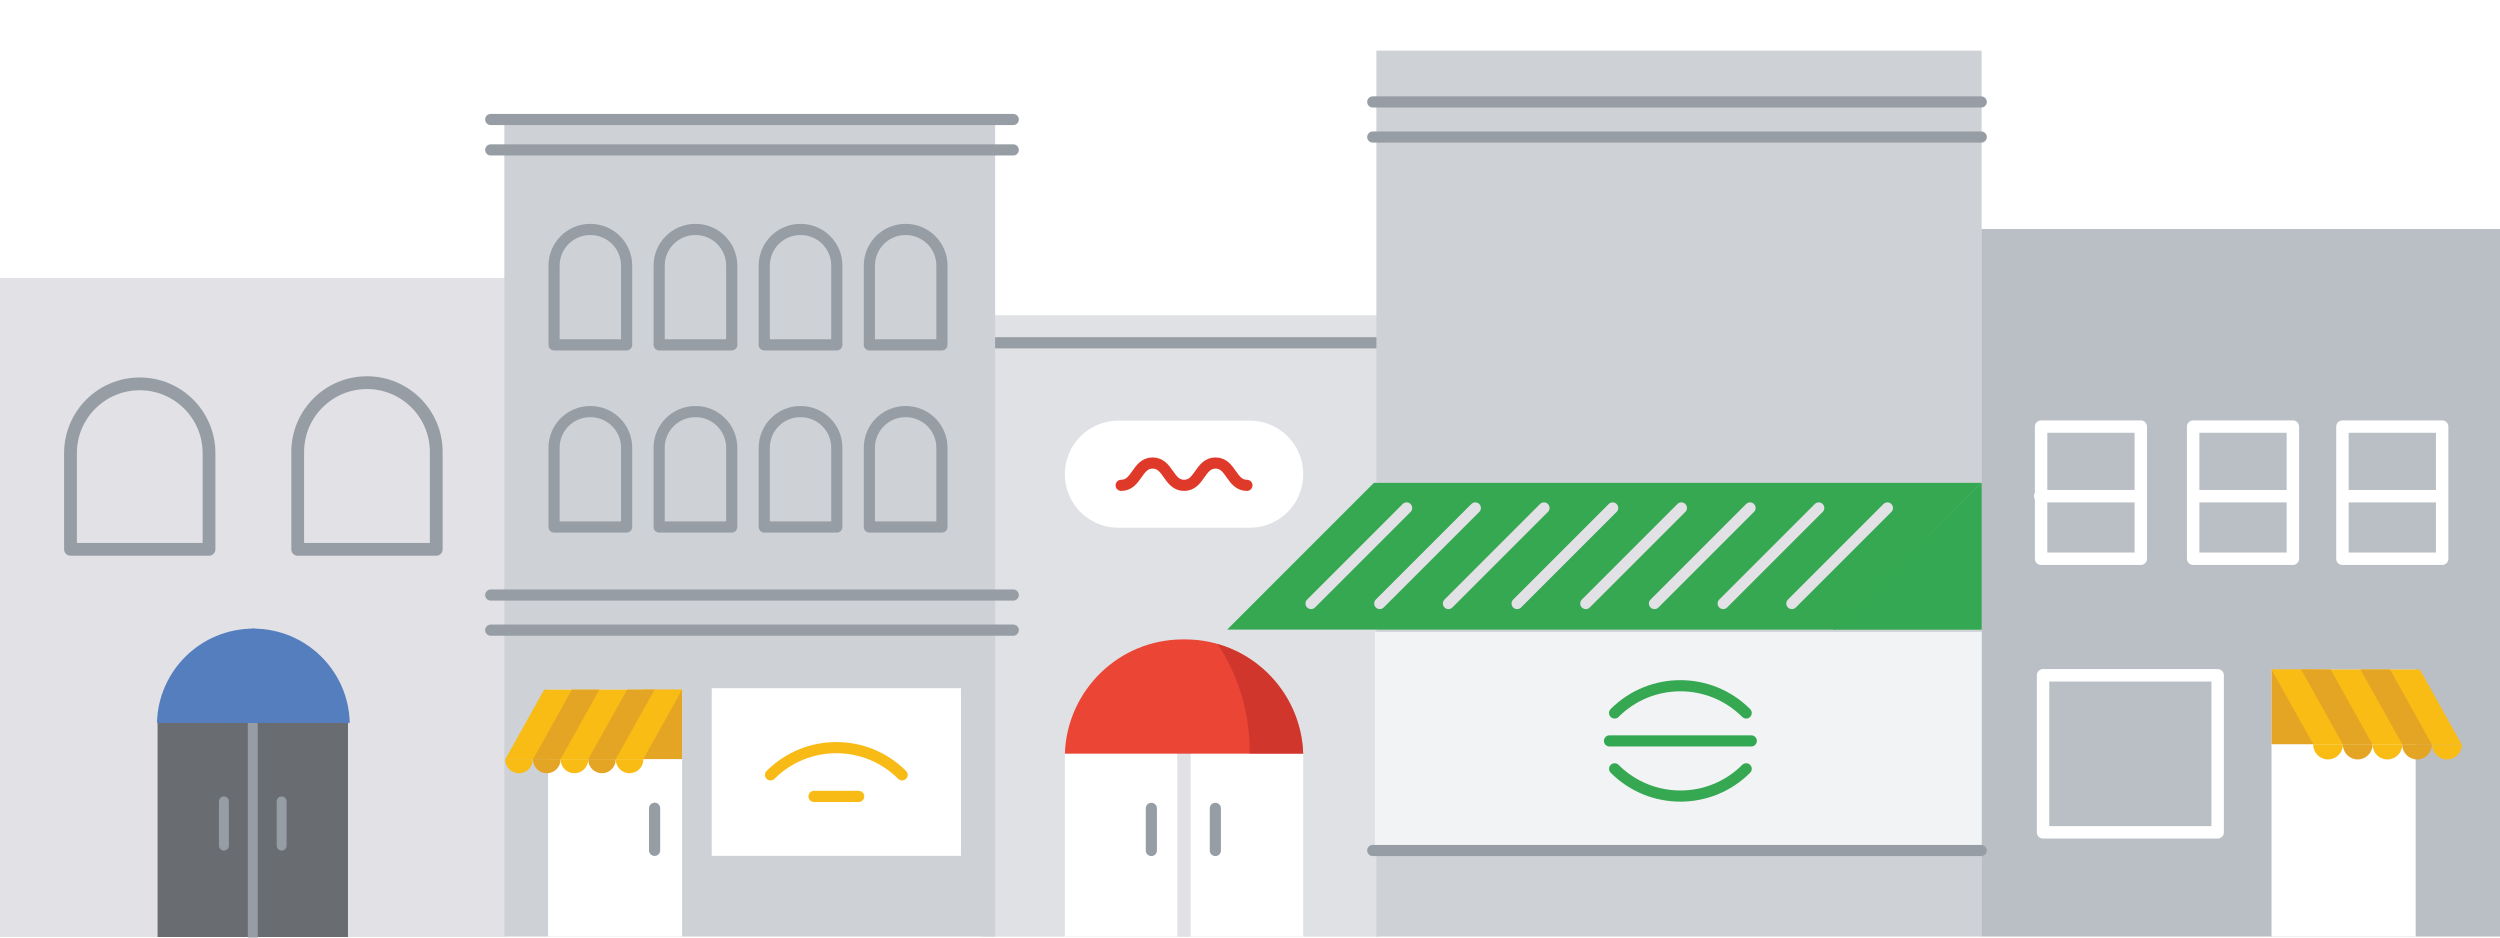 <svg xmlns="http://www.w3.org/2000/svg" width="320" height="120" viewBox="0 0 320 120">
  <g fill="none" fill-rule="evenodd">
    <rect width="320" height="120" fill="#FFF" fill-rule="nonzero"/>
    <g transform="translate(0 6)">
      <g transform="translate(253 23)">
        <rect width="66.4" height="90.564" x=".6" y=".315" fill="#BABFC5" fill-rule="nonzero"/>
        <rect width="12.764" height="16.913" x="8.259" y="25.606" stroke="#FFF" stroke-linecap="round" stroke-linejoin="round" stroke-width="1.591"/>
        <rect width="12.764" height="16.913" x="27.724" y="25.606" stroke="#FFF" stroke-linecap="round" stroke-linejoin="round" stroke-width="1.591"/>
        <rect width="12.764" height="16.913" x="46.831" y="25.606" stroke="#FFF" stroke-linecap="round" stroke-linejoin="round" stroke-width="1.591"/>
        <path stroke="#FFF" stroke-linecap="round" stroke-linejoin="round" stroke-width="1.591" d="M8.151,34.514 L21.023,34.514 M28.201,34.514 L40.012,34.514 M46.977,34.514 L59.319,34.514"/>
        <rect width="22.349" height="20.103" x="8.511" y="57.438" stroke="#FFF" stroke-linecap="round" stroke-linejoin="round" stroke-width="1.591"/>
        <g fill-rule="nonzero" transform="translate(37 56)">
          <rect width="18.452" height="34.16" x=".753" y=".719" fill="#FFF"/>
          <rect width="5.405" height="9.559" x=".755" y=".702" fill="#E4A424"/>
          <polygon fill="#F9BC15" points="19.743 .7 .756 .7 6.101 10.273 25.088 10.273"/>
          <polygon fill="#E4A424" points="8.323 .692 4.54 .692 9.885 10.265 13.668 10.265"/>
          <polygon fill="#E4A424" points="15.92 .692 12.137 .692 17.482 10.265 21.265 10.265"/>
          <path fill="#F9BC15" d="M6.093,10.265 C6.091,10.278 6.089,10.291 6.089,10.305 C6.089,11.355 6.94,12.206 7.99,12.206 C9.04,12.206 9.891,11.355 9.891,10.305 C9.891,10.291 9.889,10.278 9.887,10.265 L6.093,10.265 Z"/>
          <path fill="#E4A424" d="M9.89,10.265 C9.888,10.278 9.886,10.291 9.886,10.305 C9.886,11.355 10.737,12.206 11.787,12.206 C12.837,12.206 13.688,11.355 13.688,10.305 C13.688,10.291 13.686,10.278 13.684,10.265 L9.89,10.265 Z"/>
          <path fill="#F9BC15" d="M13.689,10.268 C13.687,10.281 13.685,10.294 13.685,10.308 C13.685,11.358 14.536,12.209 15.586,12.209 C16.636,12.209 17.487,11.358 17.487,10.308 C17.487,10.294 17.485,10.281 17.483,10.268 L13.689,10.268 Z"/>
          <path fill="#E4A424" d="M17.488,10.268 C17.486,10.281 17.484,10.294 17.484,10.308 C17.484,11.358 18.335,12.209 19.385,12.209 C20.435,12.209 21.286,11.358 21.286,10.308 C21.286,10.294 21.284,10.281 21.282,10.268 L17.488,10.268 Z"/>
          <path fill="#F9BC15" d="M21.317,10.268 C21.315,10.281 21.313,10.294 21.313,10.308 C21.313,11.358 22.164,12.209 23.214,12.209 C24.264,12.209 25.115,11.358 25.115,10.308 C25.115,10.294 25.113,10.281 25.111,10.268 L21.317,10.268 Z"/>
        </g>
      </g>
      <g transform="translate(0 29)">
        <rect width="64.712" height="84.357" y=".581" fill="#E2E2E6" fill-rule="nonzero"/>
        <path stroke="#979DA5" stroke-linecap="round" stroke-linejoin="round" stroke-width="1.637" d="M17.754,22.314 L17.754,10 C17.754,5.103 13.785,1.134 8.888,1.134 C3.991,1.134 0.022,5.104 0.022,10 L0.022,22.314 L17.754,22.314 Z M46.839,22.314 L46.839,9.846 C46.839,4.949 42.87,0.98 37.973,0.98 C33.076,0.98 29.107,4.949 29.107,9.846 L29.107,22.315 L46.839,22.315 L46.839,22.314 Z" transform="translate(9 13)"/>
        <rect width="24.372" height="27.767" x="20.17" y="57.171" fill="#696D72" fill-rule="nonzero"/>
        <g stroke="#979DA5" transform="translate(28 56)">
          <path stroke-width="1.265" d="M4.356,29 L4.356,0.371"/>
          <path stroke-linecap="round" stroke-width="1.266" d="M0.662,17.24 L0.662,11.576 M8.05,17.24 L8.05,11.576"/>
        </g>
        <g fill="#557EBF" fill-rule="nonzero" transform="translate(20 45)">
          <path d="M24.769,12.532 C24.621,5.843 19.156,0.465 12.431,0.465 C5.706,0.465 0.241,5.843 0.093,12.532 L24.769,12.532 Z"/>
          <path d="M20.677,12.532 C20.578,5.843 16.926,0.465 12.431,0.465 C7.937,0.465 4.284,5.843 4.185,12.532 L20.677,12.532 Z" opacity=".4"/>
          <path d="M15.341,12.532 C15.306,5.843 14.017,0.465 12.431,0.465 C10.845,0.465 9.556,5.843 9.521,12.532 L15.341,12.532 Z"/>
        </g>
      </g>
      <g transform="translate(62)">
        <rect width="50.797" height="79.518" x="63.754" y="34.362" fill="#F2F2F2" fill-rule="nonzero"/>
        <g transform="translate(63 34)">
          <rect width="50.92" height="79.518" x=".689" y=".362" fill="#DFE1E5" fill-rule="nonzero"/>
          <path stroke="#979DA5" stroke-linecap="round" stroke-linejoin="round" stroke-width="1.429" d="M0.689,3.877 L51.859,3.877"/>
          <rect width="14.409" height="23.913" x="11.304" y="55.966" fill="#FFF" fill-rule="nonzero"/>
          <rect width="14.409" height="23.913" x="27.401" y="55.966" fill="#FFF" fill-rule="nonzero"/>
          <path stroke="#E2E2E6" stroke-width="1.429" d="M26.468,79.879 L26.468,51.305"/>
          <path fill="#EA4535" fill-rule="nonzero" d="M41.81,56.468 C41.531,48.346 34.877,41.843 26.687,41.843 L26.426,41.843 C18.236,41.843 11.582,48.346 11.303,56.468 L41.81,56.468 Z"/>
          <path fill="#B62825" fill-rule="nonzero" d="M34.939,55.028 C34.961,55.511 34.957,55.991 34.942,56.468 L41.81,56.468 C41.58,49.772 37.015,44.18 30.831,42.422 C33.261,46.05 34.732,50.403 34.939,55.028 Z" opacity=".5"/>
          <path fill="#FFF" fill-rule="nonzero" d="M34.98,27.548 L18.133,27.548 C14.361,27.548 11.303,24.49 11.303,20.718 L11.303,20.672 C11.303,16.9 14.361,13.842 18.133,13.842 L34.98,13.842 C38.752,13.842 41.81,16.9 41.81,20.672 L41.81,20.718 C41.81,24.49 38.752,27.548 34.98,27.548 Z"/>
          <path stroke="#979DA5" stroke-linecap="round" stroke-width="1.429" d="M22.372,68.862 L22.372,63.47 M30.565,68.862 L30.565,63.47"/>
          <path stroke="#DF392A" stroke-linecap="round" stroke-linejoin="round" stroke-width="1.429" d="M34.606,22.124 C32.596,22.124 32.596,19.266 30.586,19.266 C28.575,19.266 28.575,22.124 26.565,22.124 C24.551,22.124 24.551,19.266 22.537,19.266 C20.523,19.266 20.523,22.124 18.509,22.124"/>
        </g>
        <rect width="62.823" height="104.664" x="2.553" y="9.215" fill="#CED1D5" fill-rule="nonzero"/>
        <path stroke="#979DA5" stroke-linecap="round" stroke-linejoin="round" stroke-width="1.429" d="M19.032,0.37 L19.001,0.37 C16.444,0.37 14.372,2.443 14.372,4.999 L14.372,15.142 L23.661,15.142 L23.661,4.999 C23.661,2.443 21.588,0.37 19.032,0.37 Z M5.579,0.37 L5.548,0.37 C2.991,0.37 0.919,2.443 0.919,4.999 L0.919,15.142 L10.208,15.142 L10.208,4.999 C10.208,2.443 8.135,0.37 5.579,0.37 Z M32.485,0.37 L32.454,0.37 C29.897,0.37 27.825,2.443 27.825,4.999 L27.825,15.142 L37.114,15.142 L37.114,4.999 C37.114,2.443 35.042,0.37 32.485,0.37 Z M45.938,0.37 L45.907,0.37 C43.35,0.37 41.278,2.443 41.278,4.999 L41.278,15.142 L50.567,15.142 L50.567,4.999 C50.567,2.443 48.495,0.37 45.938,0.37 Z" transform="translate(8 23)"/>
        <path stroke="#979DA5" stroke-linecap="round" stroke-linejoin="round" stroke-width="1.429" d="M19.032,0.684 L19.001,0.684 C16.444,0.684 14.372,2.757 14.372,5.313 L14.372,15.456 L23.661,15.456 L23.661,5.313 C23.661,2.757 21.588,0.684 19.032,0.684 Z M5.579,0.684 L5.548,0.684 C2.991,0.684 0.919,2.757 0.919,5.313 L0.919,15.456 L10.208,15.456 L10.208,5.313 C10.208,2.757 8.135,0.684 5.579,0.684 Z M32.485,0.684 L32.454,0.684 C29.897,0.684 27.825,2.757 27.825,5.313 L27.825,15.456 L37.114,15.456 L37.114,5.313 C37.114,2.757 35.042,0.684 32.485,0.684 Z M45.938,0.684 L45.907,0.684 C43.35,0.684 41.278,2.757 41.278,5.313 L41.278,15.456 L50.567,15.456 L50.567,5.313 C50.567,2.757 48.495,0.684 45.938,0.684 Z" transform="translate(8 46)"/>
        <path stroke="#979DA5" stroke-linecap="round" stroke-linejoin="round" stroke-width="1.429" d="M67.696,9.295 L0.813,9.295 M67.696,13.189 L0.813,13.189"/>
        <rect width="31.907" height="21.458" x="29.099" y="82.09" fill="#FFF" fill-rule="nonzero"/>
        <path stroke="#979DA5" stroke-linecap="round" stroke-linejoin="round" stroke-width="1.429" d="M0.813,74.659 L67.696,74.659 M67.696,70.164 L0.813,70.164"/>
        <g transform="translate(2 82)">
          <g fill-rule="nonzero">
            <rect width="17.158" height="31.586" x="6.153" y=".294" fill="#FFF"/>
            <rect width="5.026" height="8.889" x="18.283" y=".276" fill="#E4A424" transform="rotate(-180 20.796 4.72)"/>
            <polygon fill="#F9BC15" points="5.654 .275 23.308 .275 18.338 9.177 .684 9.177"/>
            <polygon fill="#E4A424" points="16.272 .268 19.789 .268 14.819 9.17 11.302 9.17"/>
            <polygon fill="#E4A424" points="9.208 .268 12.725 .268 7.756 9.17 4.238 9.17"/>
            <path fill="#F9BC15" d="M18.346,9.169 C18.348,9.181 18.35,9.194 18.35,9.206 C18.35,10.182 17.559,10.973 16.583,10.973 C15.607,10.973 14.816,10.182 14.816,9.206 C14.816,9.193 14.818,9.181 14.82,9.169 L18.346,9.169 Z"/>
            <path fill="#E4A424" d="M14.815,9.169 C14.817,9.181 14.819,9.194 14.819,9.206 C14.819,10.182 14.028,10.973 13.052,10.973 C12.076,10.973 11.285,10.182 11.285,9.206 C11.285,9.193 11.287,9.181 11.289,9.169 L14.815,9.169 Z"/>
            <path fill="#F9BC15" d="M11.283,9.172 C11.285,9.184 11.287,9.197 11.287,9.209 C11.287,10.185 10.496,10.976 9.52,10.976 C8.544,10.976 7.753,10.185 7.753,9.209 C7.753,9.196 7.755,9.184 7.757,9.172 L11.283,9.172 Z"/>
            <path fill="#E4A424" d="M7.751,9.172 C7.753,9.184 7.755,9.197 7.755,9.209 C7.755,10.185 6.964,10.976 5.988,10.976 C5.012,10.976 4.221,10.185 4.221,9.209 C4.221,9.196 4.223,9.184 4.225,9.172 L7.751,9.172 Z"/>
            <path fill="#F9BC15" d="M4.19,9.172 C4.192,9.184 4.194,9.197 4.194,9.209 C4.194,10.185 3.403,10.976 2.427,10.976 C1.451,10.976 0.66,10.185 0.66,9.209 C0.66,9.196 0.662,9.184 0.664,9.172 L4.19,9.172 Z"/>
          </g>
          <path stroke="#979DA5" stroke-linecap="round" stroke-width="1.429" d="M19.789,20.847 L19.789,15.455"/>
        </g>
        <path stroke="#F8BB16" stroke-linecap="round" stroke-width="1.429" d="M0.631,4.185 C5.282,-0.466 12.822,-0.466 17.473,4.185 M6.194,6.941 L11.911,6.941" transform="translate(36 89)"/>
        <rect width="77.469" height="113.398" x="114.176" y=".482" fill="#CED1D5" fill-rule="nonzero"/>
        <rect width="77.661" height="27.91" x="113.997" y="74.88" fill="#F1F3F4" fill-rule="nonzero"/>
        <path stroke="#979DA5" stroke-linecap="round" stroke-linejoin="round" stroke-width="1.429" d="M113.713,102.862 L191.6,102.862 M113.713,11.542 L191.6,11.542 M113.713,7.048 L191.6,7.048"/>
        <path stroke="#36A852" stroke-linecap="round" stroke-linejoin="round" stroke-width="1.429" d="M0.668,4.262 C5.319,-0.389 12.859,-0.389 17.51,4.262 M17.511,11.408 C12.862,16.059 5.325,16.06 0.676,11.41" transform="translate(144 81)"/>
        <g transform="translate(95 55)">
          <polygon fill="#36A852" fill-rule="nonzero" points="96.645 .804 77.862 19.588 .076 19.588 18.859 .804"/>
          <polygon fill="#36A852" fill-rule="nonzero" points="96.645 .804 77.641 19.588 96.645 19.588"/>
          <polygon fill="#33A852" fill-rule="nonzero" points="96.645 .804 77.641 19.588 96.645 19.588" opacity=".5"/>
          <path stroke="#E2E2E6" stroke-linecap="round" stroke-linejoin="round" stroke-width="1.429" d="M0.817,12.25 L13.047,0.02 M9.609,12.25 L21.839,0.02 M18.401,12.25 L30.63,0.02 M27.192,12.25 L39.422,0.02 M35.984,12.25 L48.214,0.02 M44.775,12.25 L57.005,0.02 M53.567,12.25 L65.797,0.02 M62.359,12.25 L74.589,0.02" transform="translate(10 4)"/>
        </g>
        <path stroke="#33A852" stroke-linecap="round" stroke-linejoin="round" stroke-width="1.429" d="M162.162,88.835 L144.017,88.835"/>
      </g>
    </g>
  </g>
</svg>
